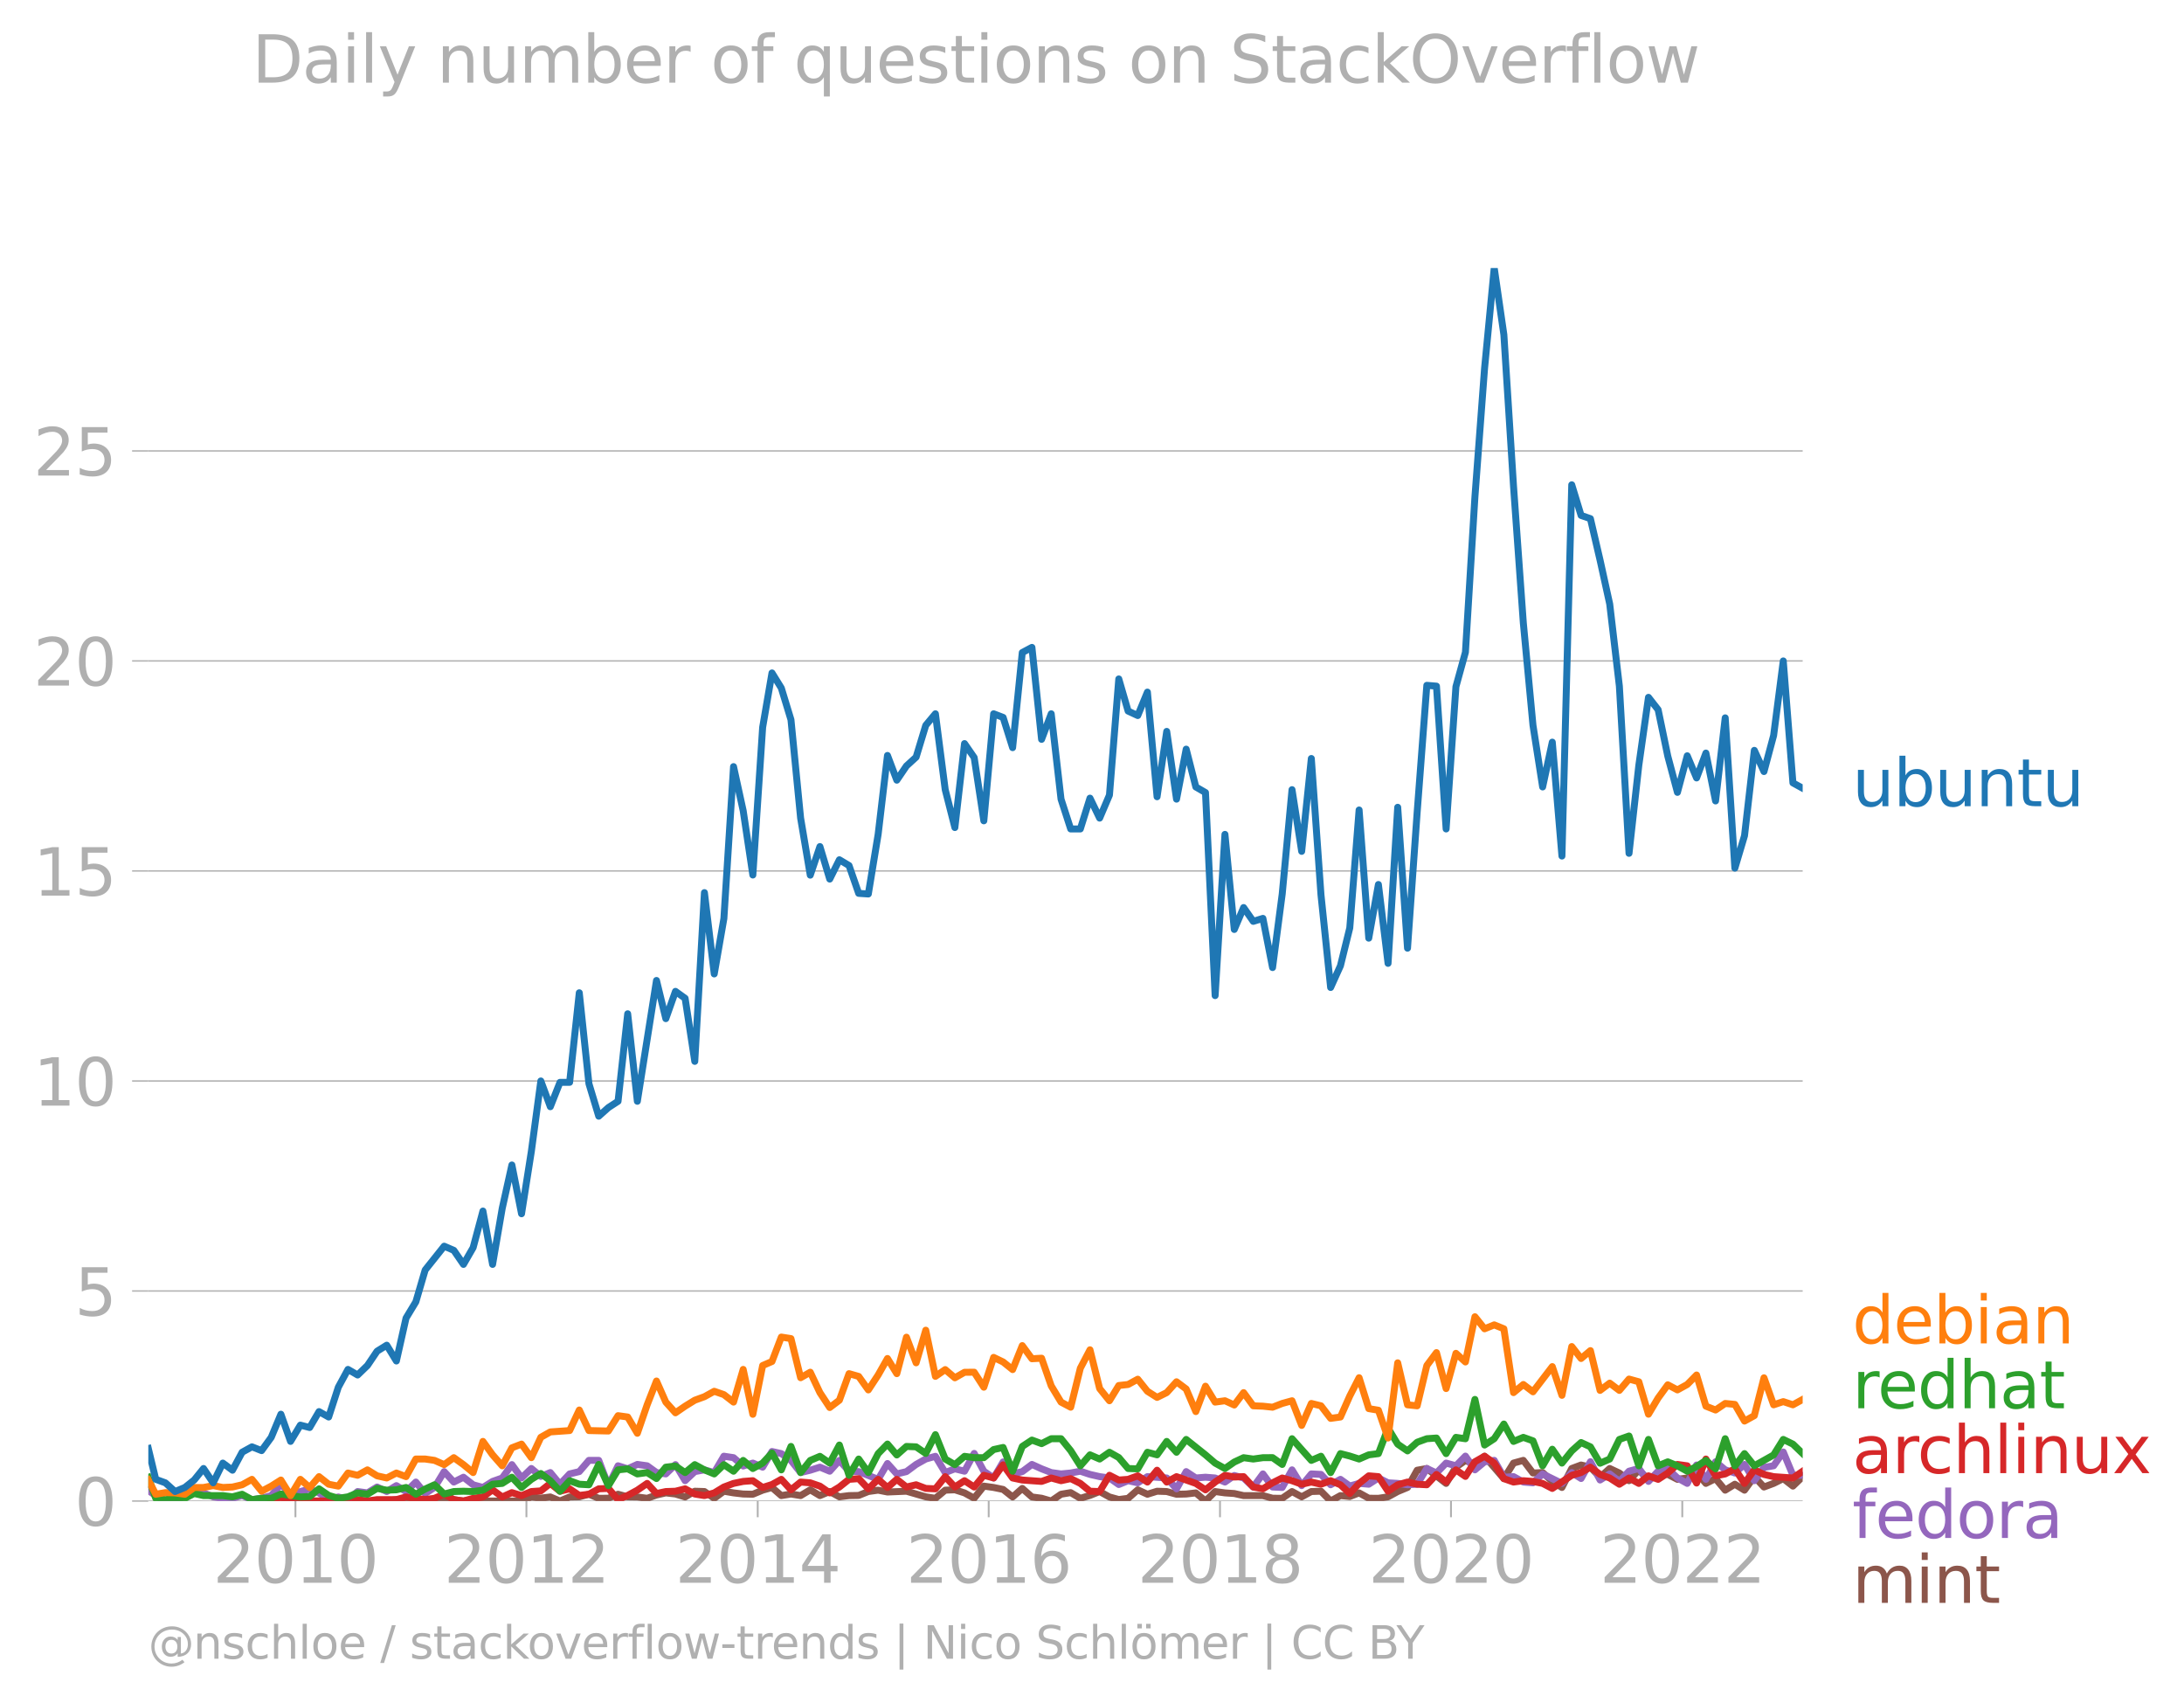 <svg xmlns="http://www.w3.org/2000/svg" xmlns:xlink="http://www.w3.org/1999/xlink" width="628.598" height="489.969" viewBox="0 0 471.449 367.477"><defs><style>*{stroke-linejoin:round;stroke-linecap:butt}</style></defs><g id="figure_1"><path id="patch_1" d="M0 367.477h471.449V0H0v367.477z" style="fill:none"/><g id="axes_1"><path id="patch_2" d="M32.015 323.95h357.12V57.838H32.015V323.95z" style="fill:none"/><g id="matplotlib.axis_1"><g id="xtick_1"><g id="line2d_1"><defs><path id="maae54d89a0" d="M0 0v3.5" style="stroke:#b0b0b0;stroke-width:.4"/></defs><use xlink:href="#maae54d89a0" x="63.776" y="323.95" style="fill:#b0b0b0;stroke:#b0b0b0;stroke-width:.4"/></g><g id="text_1" style="fill:#b0b0b0" transform="matrix(.14 0 0 -.14 45.96 341.588)"><defs><path id="DejaVuSans-32" d="M1228 531h2203V0H469v531q359 372 979 998 621 627 780 809 303 340 423 576 121 236 121 464 0 372-261 606-261 235-680 235-297 0-627-103-329-103-704-313v638q381 153 712 231 332 78 607 78 725 0 1156-363 431-362 431-968 0-288-108-546-107-257-392-607-78-91-497-524-418-433-1181-1211z" transform="scale(.016)"/><path id="DejaVuSans-30" d="M2034 4250q-487 0-733-480-245-479-245-1442 0-959 245-1439 246-480 733-480 491 0 736 480 246 480 246 1439 0 963-246 1442-245 480-736 480zm0 500q785 0 1199-621 414-620 414-1801 0-1178-414-1799Q2819-91 2034-91q-784 0-1198 620-414 621-414 1799 0 1181 414 1801 414 621 1198 621z" transform="scale(.016)"/><path id="DejaVuSans-31" d="M794 531h1031v3560L703 3866v575l1116 225h631V531h1031V0H794v531z" transform="scale(.016)"/></defs><use xlink:href="#DejaVuSans-32"/><use xlink:href="#DejaVuSans-30" x="63.623"/><use xlink:href="#DejaVuSans-31" x="127.246"/><use xlink:href="#DejaVuSans-30" x="190.869"/></g></g><g id="xtick_2"><use xlink:href="#maae54d89a0" id="line2d_2" x="113.637" y="323.95" style="fill:#b0b0b0;stroke:#b0b0b0;stroke-width:.4"/><g id="text_2" style="fill:#b0b0b0" transform="matrix(.14 0 0 -.14 95.822 341.588)"><use xlink:href="#DejaVuSans-32"/><use xlink:href="#DejaVuSans-30" x="63.623"/><use xlink:href="#DejaVuSans-31" x="127.246"/><use xlink:href="#DejaVuSans-32" x="190.869"/></g></g><g id="xtick_3"><use xlink:href="#maae54d89a0" id="line2d_3" x="163.566" y="323.95" style="fill:#b0b0b0;stroke:#b0b0b0;stroke-width:.4"/><g id="text_3" style="fill:#b0b0b0" transform="matrix(.14 0 0 -.14 145.75 341.588)"><defs><path id="DejaVuSans-34" d="M2419 4116 825 1625h1594v2491zm-166 550h794V1625h666v-525h-666V0h-628v1100H313v609l1940 2957z" transform="scale(.016)"/></defs><use xlink:href="#DejaVuSans-32"/><use xlink:href="#DejaVuSans-30" x="63.623"/><use xlink:href="#DejaVuSans-31" x="127.246"/><use xlink:href="#DejaVuSans-34" x="190.869"/></g></g><g id="xtick_4"><use xlink:href="#maae54d89a0" id="line2d_4" x="213.427" y="323.95" style="fill:#b0b0b0;stroke:#b0b0b0;stroke-width:.4"/><g id="text_4" style="fill:#b0b0b0" transform="matrix(.14 0 0 -.14 195.612 341.588)"><defs><path id="DejaVuSans-36" d="M2113 2584q-425 0-674-291-248-290-248-796 0-503 248-796 249-292 674-292t673 292q248 293 248 796 0 506-248 796-248 291-673 291zm1253 1979v-575q-238 112-480 171-242 60-480 60-625 0-955-422-329-422-376-1275 184 272 462 417 279 145 613 145 703 0 1111-427 408-426 408-1160 0-719-425-1154Q2819-91 2113-91q-810 0-1238 620-428 621-428 1799 0 1106 525 1764t1409 658q238 0 480-47t505-140z" transform="scale(.016)"/></defs><use xlink:href="#DejaVuSans-32"/><use xlink:href="#DejaVuSans-30" x="63.623"/><use xlink:href="#DejaVuSans-31" x="127.246"/><use xlink:href="#DejaVuSans-36" x="190.869"/></g></g><g id="xtick_5"><use xlink:href="#maae54d89a0" id="line2d_5" x="263.356" y="323.95" style="fill:#b0b0b0;stroke:#b0b0b0;stroke-width:.4"/><g id="text_5" style="fill:#b0b0b0" transform="matrix(.14 0 0 -.14 245.54 341.588)"><defs><path id="DejaVuSans-38" d="M2034 2216q-450 0-708-241-257-241-257-662 0-422 257-663 258-241 708-241t709 242q260 243 260 662 0 421-258 662-257 241-711 241zm-631 268q-406 100-633 378-226 279-226 679 0 559 398 884 399 325 1092 325 697 0 1094-325t397-884q0-400-227-679-226-278-629-378 456-106 710-416 255-309 255-755 0-679-414-1042Q2806-91 2034-91q-771 0-1186 362-414 363-414 1042 0 446 256 755 257 310 713 416zm-231 997q0-362 226-565 227-203 636-203 407 0 636 203 230 203 230 565 0 363-230 566-229 203-636 203-409 0-636-203-226-203-226-566z" transform="scale(.016)"/></defs><use xlink:href="#DejaVuSans-32"/><use xlink:href="#DejaVuSans-30" x="63.623"/><use xlink:href="#DejaVuSans-31" x="127.246"/><use xlink:href="#DejaVuSans-38" x="190.869"/></g></g><g id="xtick_6"><use xlink:href="#maae54d89a0" id="line2d_6" x="313.217" y="323.95" style="fill:#b0b0b0;stroke:#b0b0b0;stroke-width:.4"/><g id="text_6" style="fill:#b0b0b0" transform="matrix(.14 0 0 -.14 295.402 341.588)"><use xlink:href="#DejaVuSans-32"/><use xlink:href="#DejaVuSans-30" x="63.623"/><use xlink:href="#DejaVuSans-32" x="127.246"/><use xlink:href="#DejaVuSans-30" x="190.869"/></g></g><g id="xtick_7"><use xlink:href="#maae54d89a0" id="line2d_7" x="363.146" y="323.95" style="fill:#b0b0b0;stroke:#b0b0b0;stroke-width:.4"/><g id="text_7" style="fill:#b0b0b0" transform="matrix(.14 0 0 -.14 345.33 341.588)"><use xlink:href="#DejaVuSans-32"/><use xlink:href="#DejaVuSans-30" x="63.623"/><use xlink:href="#DejaVuSans-32" x="127.246"/><use xlink:href="#DejaVuSans-32" x="190.869"/></g></g></g><g id="matplotlib.axis_2"><g id="ytick_1"><path id="line2d_8" d="M32.015 323.95h357.12" clip-path="url(#pebcd84eb5f)" style="fill:none;stroke:#b0b0b0;stroke-width:.3;stroke-linecap:square"/><g id="line2d_9"><defs><path id="m0749d866b3" d="M0 0h-3.5" style="stroke:#b0b0b0;stroke-width:.3"/></defs><use xlink:href="#m0749d866b3" x="32.015" y="323.95" style="fill:#b0b0b0;stroke:#b0b0b0;stroke-width:.3"/></g><use xlink:href="#DejaVuSans-30" id="text_8" style="fill:#b0b0b0" transform="matrix(.14 0 0 -.14 16.108 329.269)"/></g><g id="ytick_2"><path id="line2d_10" d="M32.015 278.623h357.12" clip-path="url(#pebcd84eb5f)" style="fill:none;stroke:#b0b0b0;stroke-width:.3;stroke-linecap:square"/><use xlink:href="#m0749d866b3" id="line2d_11" x="32.015" y="278.623" style="fill:#b0b0b0;stroke:#b0b0b0;stroke-width:.3"/><g id="text_9" style="fill:#b0b0b0" transform="matrix(.14 0 0 -.14 16.108 283.942)"><defs><path id="DejaVuSans-35" d="M691 4666h2478v-532H1269V2991q137 47 274 70 138 23 276 23 781 0 1237-428 457-428 457-1159 0-753-469-1171Q2575-91 1722-91q-294 0-599 50Q819 9 494 109v635q281-153 581-228t634-75q541 0 856 284 316 284 316 772 0 487-316 771-315 285-856 285-253 0-505-56-251-56-513-175v2344z" transform="scale(.016)"/></defs><use xlink:href="#DejaVuSans-35"/></g></g><g id="ytick_3"><path id="line2d_12" d="M32.015 233.296h357.12" clip-path="url(#pebcd84eb5f)" style="fill:none;stroke:#b0b0b0;stroke-width:.3;stroke-linecap:square"/><use xlink:href="#m0749d866b3" id="line2d_13" x="32.015" y="233.296" style="fill:#b0b0b0;stroke:#b0b0b0;stroke-width:.3"/><g id="text_10" style="fill:#b0b0b0" transform="matrix(.14 0 0 -.14 7.2 238.615)"><use xlink:href="#DejaVuSans-31"/><use xlink:href="#DejaVuSans-30" x="63.623"/></g></g><g id="ytick_4"><path id="line2d_14" d="M32.015 187.97h357.12" clip-path="url(#pebcd84eb5f)" style="fill:none;stroke:#b0b0b0;stroke-width:.3;stroke-linecap:square"/><use xlink:href="#m0749d866b3" id="line2d_15" x="32.015" y="187.97" style="fill:#b0b0b0;stroke:#b0b0b0;stroke-width:.3"/><g id="text_11" style="fill:#b0b0b0" transform="matrix(.14 0 0 -.14 7.2 193.288)"><use xlink:href="#DejaVuSans-31"/><use xlink:href="#DejaVuSans-35" x="63.623"/></g></g><g id="ytick_5"><path id="line2d_16" d="M32.015 142.643h357.12" clip-path="url(#pebcd84eb5f)" style="fill:none;stroke:#b0b0b0;stroke-width:.3;stroke-linecap:square"/><use xlink:href="#m0749d866b3" id="line2d_17" x="32.015" y="142.643" style="fill:#b0b0b0;stroke:#b0b0b0;stroke-width:.3"/><g id="text_12" style="fill:#b0b0b0" transform="matrix(.14 0 0 -.14 7.2 147.962)"><use xlink:href="#DejaVuSans-32"/><use xlink:href="#DejaVuSans-30" x="63.623"/></g></g><g id="ytick_6"><path id="line2d_18" d="M32.015 97.316h357.12" clip-path="url(#pebcd84eb5f)" style="fill:none;stroke:#b0b0b0;stroke-width:.3;stroke-linecap:square"/><use xlink:href="#m0749d866b3" id="line2d_19" x="32.015" y="97.316" style="fill:#b0b0b0;stroke:#b0b0b0;stroke-width:.3"/><g id="text_13" style="fill:#b0b0b0" transform="matrix(.14 0 0 -.14 7.2 102.635)"><use xlink:href="#DejaVuSans-32"/><use xlink:href="#DejaVuSans-35" x="63.623"/></g></g></g><path id="line2d_20" d="m56.467 323.95 2.084-.293 2.083-.614 2.083.907h20.764l2.083-.302 2.083.01 2.118.292h6.113l2.083-.293 2.083.293 2.084-.293 2.117.293h8.333l2.117-.877 2.05.252 2.048-.252 2.084.877 2.083-.877 2.083-.03 2.083-.555 2.118.877 2.083-.02 2.083-.857 2.083.555 2.084.03 2.117.292 2.015-.71 2.015-.46 2.083.244 2.083.634 2.084-1.238 2.083.068 2.117 1.462 2.083-1.53 2.084.36 2.083.244 2.083.049 2.117-.878 2.015-.574 2.015 1.744 2.084-.341 2.083.341 2.083-1.248 2.083 1.248 2.118-.877 2.083 1.14 2.083-.263 2.083-.039 2.084-.838 2.117-.293 2.015.397 4.098-.172 4.166 1.208 2.084.322 2.117-1.755 2.083-.078 2.083.663 2.084 1.15 2.083-2.612 2.117.293 2.05.423 2.048 1.624 2.084-1.843 2.083 1.843 2.083.272 2.083.605 2.118-1.462 2.083-.351 2.083 1.228 2.083-.624 2.084-.838 2.117 1.17 2.015.553 2.015-.261 2.083-1.833 2.083.956 2.084-.653 2.083.068 2.117.585 2.083-.05 2.084-.243 2.083 1.755 2.083-2.047 2.118.292 2.014.136 2.015.45h4.167l2.083.564 2.083.02 2.118-1.462 2.083 1.14 2.083-1.14 2.083-.068 2.084 2.115 2.117-1.17 2.015.199 2.015-.784 2.083 1.15 2.083.02 2.083-.322 2.084-1.14 2.117-.877 2.083-3.724 2.084-.37 4.166 3.216 2.117-3.509 2.05-1.442 2.049.857 2.083-1.774 4.166 4.835 2.083-3.353 2.118-.585 2.083 2.73 2.083-.098 2.084 1.91 2.083 1.307 2.117-4.095 2.015-.751 2.015.459 2.083 2.174 2.083-1.882 2.084.975 2.083 1.657 2.117-2.34 2.083 2.194 2.084-1.316 2.083.107 2.083 1.063 2.118-.293 2.014-1.18 2.015 2.35 2.084-1.033 2.083 2.495 2.083-1.286 2.083 1.286 2.118-2.924 2.083 2.242 2.083-.78 2.083-1.033 2.084 1.618 2.117-2.047h0" clip-path="url(#pebcd84eb5f)" style="fill:none;stroke:#8c564b;stroke-width:1.5;stroke-linecap:square"/><path id="line2d_21" d="m32.015 321.683 1.605 1.097 2.083 1.17h2.084l4.132-2.267 2.015.512 2.083.848 2.083.322 2.083-.02 2.084-.565 2.117.877 2.083-.312 2.084-.565 2.083-2.456 2.083 2.164 4.132-1.128 2.015.835 2.083 1.453 2.084-.575 2.083.575 2.083-1.745 2.118.292 2.083-1.267 2.083.975 2.083-1.277 2.083 1.277 2.118-2.047 2.015 2.475 2.015-1.305 2.083-3.422 2.083 2.252 2.083-1.043 2.084 1.628 2.117.585 2.083-1.307 2.083-.74 2.084-2.886 2.083 2.885 2.117-2.047 2.05 1.705 2.048-.827 2.084 2.515 2.083-2.223 2.083-.497 2.083-2.427h2.118l2.083 5.449 2.083-4.28 2.083.654 2.084-.946 2.117.293 2.015 1.451 2.015.303 2.083-2.008 2.083 3.47 2.084-1.959 2.083-.38 2.117.585 2.083-3.529 2.084.312 2.083 1.803 2.083-.633 2.117.877 2.015-3.373 2.015.449 2.084 1.472 2.083 2.622 2.083-.507 2.083-.663 2.118.877 2.083-2.33 2.083 2.33 2.083.088 4.2 1.667 2.016-3.415 2.015 2.245 2.083-.497 2.083-1.55 2.083-1.17 2.084-.584 2.117 3.509 2.083-.81 2.083.517 2.084-3.84 2.083 3.84 2.117 1.462 2.05-3.468 2.048 2.591 2.084-.497 2.083-1.55 2.083.946 2.083.809 2.118.292 2.083-.195 2.083-.39 2.083.692 2.084.478 2.117.292 2.015 1.41 2.015-.825 2.083.458 2.083-1.335 4.167.292 2.117 2.34 2.083-3.714 2.084 1.374 2.083-.165 2.083.165 2.118.878 2.014-1.41 2.015.532 2.084 1.95 2.083-2.827 2.083 2.827 2.083.098 2.118-3.802 2.083 3.402 2.083-2.525 2.083.107 2.084 2.233 2.117-1.17 2.015 1.441 2.015-.564 2.083.176 2.083-1.346 2.083 1.043 2.084.127 2.117.293 2.083-.117 2.084-3.393 2.083.975 2.083-2.144 2.117.585 2.05-2.088 2.049 2.965 2.083-1.735 2.083-.312 2.083 3.636 2.083-.127 2.118 1.17 2.083.165 2.083-1.92 4.167 2.047 2.117-2.34 2.015 1.285 2.015-3.624 2.083 3.948 2.083-1.316 2.084 1.618 2.083-2.203 2.117-.585 2.083 2.788 2.084-2.203 2.083-.516 2.083 1.978 2.118 1.17 2.014-3.968 2.015 3.09 2.084-3.781 2.083 1.735 2.083.682 2.083-1.852 2.118 3.51 2.083-2.866 2.083-.351 2.083-2.973 2.084 5.02h2.117" clip-path="url(#pebcd84eb5f)" style="fill:none;stroke:#9467bd;stroke-width:1.5;stroke-linecap:square"/><path id="line2d_22" d="m58.55 323.95 2.084-.302 2.083.01 2.117.292h6.113l2.084-.585 2.083.585 2.083-.293 2.118.293 2.083-.302h4.166l2.083-.575 4.133.553 2.015-.261 2.083-.926 2.083 1.218 2.083.293 2.084-.585 2.117-.292 2.083-1.54 2.083 1.54 2.084-.936 2.083.643 2.117-.877 2.05-.141 2.048-1.614 2.084 1.687 2.083-.517 2.083 1.423 2.083-.253 2.118-1.17 2.083-.088 2.083 2.427 2.083-.916 2.084-1.13 2.117-1.463 2.015 2.183 2.015-.428 2.083-.068 2.083-.517 2.084 1.12 2.083.342 2.117-.585 2.083-1.267 2.084-.78 2.083-.429 2.083-.156 2.117 1.463 2.015-.638 2.015-1.117 2.084 2.261 2.083-1.676 2.083.165 2.083.712 2.118 1.462 2.083-1.267 2.083-1.657 2.083-.156 2.084 2.203 2.117-2.047 2.015 1.765 2.015-1.765 2.083 1.657 2.083-.487 2.083.79 2.084.087 2.117-2.632 2.083 2.242 2.083-1.365 2.084 1.365 2.083-2.534 2.117.584 2.05-2.843 2.048 2.843 2.084.44 4.166.301 2.083-.74 2.118.584 2.083-.448 2.083 1.033 2.083 1.687 2.084.068 2.117-3.51 2.015 1.024 2.015-.146 2.083-.76 2.083 1.345 2.084-2.554 2.083 2.554 2.117-1.17 4.167 1.462 2.083 1.384 2.083-1.676 2.118-1.462 2.014.376 2.015-.084 2.084 2.242 2.083.39 2.083-1.297 2.083-1.043 2.118.585 2.083.76 2.083-.467 2.083.468 2.084-.76 2.117.877 2.015 1.89 2.015-2.183 2.083-1.637 2.083.175 2.083 3.149 2.084-1.394 2.117-.585 2.083.468 2.084.117 2.083-2.233 2.083 1.648 2.117-2.632 2.05 1.412 2.049-3.167 2.083-1.189 2.083 1.482 2.083 3.353 2.083.74 2.118-.292 2.083.156 2.083.43 2.084 1.081 4.2-2.836 2.015-.596 2.015-1.159 2.083 1.57 2.083.77 2.084 1.345 2.083-1.346 2.117 1.17 2.083-1.637 2.084.76 2.083-1.365 2.083-1.852 2.118.293 2.014 3.718 2.015-5.18 2.084 3.626 2.083-.41 2.083-1.101 2.083 3.148 2.118-2.924 2.083.984 2.083.478 4.167.292 2.117-1.462h0" clip-path="url(#pebcd84eb5f)" style="fill:none;stroke:#d62728;stroke-width:1.5;stroke-linecap:square"/><g id="text_14" style="fill:#1f77b4" transform="matrix(.14 0 0 -.14 399.849 173.994)"><defs><path id="DejaVuSans-75" d="M544 1381v2119h575V1403q0-497 193-746 194-248 582-248 465 0 735 297 271 297 271 810v1984h575V0h-575v538q-209-319-486-474-276-155-642-155-603 0-916 375-312 375-312 1097zm1447 2203z" transform="scale(.016)"/><path id="DejaVuSans-62" d="M3116 1747q0 634-261 995t-717 361q-457 0-718-361t-261-995q0-634 261-995t718-361q456 0 717 361t261 995zM1159 2969q182 312 458 463 277 152 661 152 638 0 1036-506 399-506 399-1331T3314 415Q2916-91 2278-91q-384 0-661 152-276 152-458 464V0H581v4863h578V2969z" transform="scale(.016)"/><path id="DejaVuSans-6e" d="M3513 2113V0h-575v2094q0 497-194 743-194 247-581 247-466 0-735-297-269-296-269-809V0H581v3500h578v-544q207 316 486 472 280 156 646 156 603 0 912-373 310-373 310-1098z" transform="scale(.016)"/><path id="DejaVuSans-74" d="M1172 4494v-994h1184v-447H1172V1153q0-428 117-550t477-122h590V0h-590q-666 0-919 248-253 249-253 905v1900H172v447h422v994h578z" transform="scale(.016)"/></defs><use xlink:href="#DejaVuSans-75"/><use xlink:href="#DejaVuSans-62" x="63.379"/><use xlink:href="#DejaVuSans-75" x="126.855"/><use xlink:href="#DejaVuSans-6e" x="190.234"/><use xlink:href="#DejaVuSans-74" x="253.613"/><use xlink:href="#DejaVuSans-75" x="292.822"/></g><g id="text_15" style="fill:#ff7f0e" transform="matrix(.14 0 0 -.14 399.849 289.929)"><defs><path id="DejaVuSans-64" d="M2906 2969v1894h575V0h-575v525q-181-312-458-464-276-152-664-152-634 0-1033 506-398 507-398 1332t398 1331q399 506 1033 506 388 0 664-152 277-151 458-463zM947 1747q0-634 261-995t717-361q456 0 718 361 263 361 263 995t-263 995q-262 361-718 361t-717-361q-261-361-261-995z" transform="scale(.016)"/><path id="DejaVuSans-65" d="M3597 1894v-281H953q38-594 358-905t892-311q331 0 642 81t618 244V178Q3153 47 2828-22t-659-69q-838 0-1327 487-489 488-489 1320 0 859 464 1363 464 505 1252 505 706 0 1117-455 411-454 411-1235zm-575 169q-6 471-264 752-258 282-683 282-481 0-770-272t-333-766l2050 4z" transform="scale(.016)"/><path id="DejaVuSans-69" d="M603 3500h575V0H603v3500zm0 1363h575v-729H603v729z" transform="scale(.016)"/><path id="DejaVuSans-61" d="M2194 1759q-697 0-966-159t-269-544q0-306 202-486 202-179 548-179 479 0 768 339t289 901v128h-572zm1147 238V0h-575v531q-197-318-491-470T1556-91q-537 0-855 302-317 302-317 808 0 590 395 890 396 300 1180 300h807v57q0 397-261 614t-733 217q-300 0-585-72-284-72-546-216v532q315 122 612 182 297 61 578 61 760 0 1135-394 375-393 375-1193z" transform="scale(.016)"/></defs><use xlink:href="#DejaVuSans-64"/><use xlink:href="#DejaVuSans-65" x="63.477"/><use xlink:href="#DejaVuSans-62" x="125"/><use xlink:href="#DejaVuSans-69" x="188.477"/><use xlink:href="#DejaVuSans-61" x="216.26"/><use xlink:href="#DejaVuSans-6e" x="277.539"/></g><g id="text_16" style="fill:#2ca02c" transform="matrix(.14 0 0 -.14 399.849 303.929)"><defs><path id="DejaVuSans-72" d="M2631 2963q-97 56-211 82-114 27-251 27-488 0-749-317t-261-911V0H581v3500h578v-544q182 319 472 473 291 155 707 155 59 0 131-8 72-7 159-23l3-590z" transform="scale(.016)"/><path id="DejaVuSans-68" d="M3513 2113V0h-575v2094q0 497-194 743-194 247-581 247-466 0-735-297-269-296-269-809V0H581v4863h578V2956q207 316 486 472 280 156 646 156 603 0 912-373 310-373 310-1098z" transform="scale(.016)"/></defs><use xlink:href="#DejaVuSans-72"/><use xlink:href="#DejaVuSans-65" x="38.863"/><use xlink:href="#DejaVuSans-64" x="100.387"/><use xlink:href="#DejaVuSans-68" x="163.863"/><use xlink:href="#DejaVuSans-61" x="227.242"/><use xlink:href="#DejaVuSans-74" x="288.521"/></g><g id="text_17" style="fill:#d62728" transform="matrix(.14 0 0 -.14 399.849 317.929)"><defs><path id="DejaVuSans-63" d="M3122 3366v-538q-244 135-489 202t-495 67q-560 0-870-355-309-354-309-995t309-996q310-354 870-354 250 0 495 67t489 202V134Q2881 22 2623-34q-257-57-548-57-791 0-1257 497-465 497-465 1341 0 856 470 1346 471 491 1290 491 265 0 518-55 253-54 491-163z" transform="scale(.016)"/><path id="DejaVuSans-6c" d="M603 4863h575V0H603v4863z" transform="scale(.016)"/><path id="DejaVuSans-78" d="M3513 3500 2247 1797 3578 0h-678L1881 1375 863 0H184l1360 1831L300 3500h678l928-1247 928 1247h679z" transform="scale(.016)"/></defs><use xlink:href="#DejaVuSans-61"/><use xlink:href="#DejaVuSans-72" x="61.279"/><use xlink:href="#DejaVuSans-63" x="100.143"/><use xlink:href="#DejaVuSans-68" x="155.123"/><use xlink:href="#DejaVuSans-6c" x="218.502"/><use xlink:href="#DejaVuSans-69" x="246.285"/><use xlink:href="#DejaVuSans-6e" x="274.068"/><use xlink:href="#DejaVuSans-75" x="337.447"/><use xlink:href="#DejaVuSans-78" x="400.826"/></g><g id="text_18" style="fill:#9467bd" transform="matrix(.14 0 0 -.14 399.849 331.929)"><defs><path id="DejaVuSans-66" d="M2375 4863v-479h-550q-309 0-430-125-120-125-120-450v-309h947v-447h-947V0H697v3053H147v447h550v244q0 584 272 851 272 268 862 268h544z" transform="scale(.016)"/><path id="DejaVuSans-6f" d="M1959 3097q-462 0-731-361t-269-989q0-628 267-989 268-361 733-361 460 0 728 362 269 363 269 988 0 622-269 986-268 364-728 364zm0 487q750 0 1178-488 429-487 429-1349 0-859-429-1349Q2709-91 1959-91q-753 0-1180 489-426 490-426 1349 0 862 426 1349 427 488 1180 488z" transform="scale(.016)"/></defs><use xlink:href="#DejaVuSans-66"/><use xlink:href="#DejaVuSans-65" x="35.205"/><use xlink:href="#DejaVuSans-64" x="96.729"/><use xlink:href="#DejaVuSans-6f" x="160.205"/><use xlink:href="#DejaVuSans-72" x="221.387"/><use xlink:href="#DejaVuSans-61" x="262.5"/></g><g id="text_19" style="fill:#8c564b" transform="matrix(.14 0 0 -.14 399.849 345.929)"><defs><path id="DejaVuSans-6d" d="M3328 2828q216 388 516 572t706 184q547 0 844-383 297-382 297-1088V0h-578v2094q0 503-179 746-178 244-543 244-447 0-707-297-259-296-259-809V0h-578v2094q0 506-178 748t-550 242q-441 0-701-298-259-298-259-808V0H581v3500h578v-544q197 322 472 475t653 153q382 0 649-194 267-193 395-562z" transform="scale(.016)"/></defs><use xlink:href="#DejaVuSans-6d"/><use xlink:href="#DejaVuSans-69" x="97.412"/><use xlink:href="#DejaVuSans-6e" x="125.195"/><use xlink:href="#DejaVuSans-74" x="188.574"/></g><g id="text_20" style="fill:#b0b0b0" transform="matrix(.097 0 0 -.097 32.015 357.986)"><defs><path id="DejaVuSans-40" d="M2381 1678q0-447 222-702 222-254 610-254 384 0 604 256 221 256 221 700 0 438-225 695-225 258-607 258-378 0-602-256-223-256-223-697zm1703-934q-187-241-429-355t-564-114q-538 0-874 389t-336 1014q0 625 337 1015 338 391 873 391 322 0 565-117 244-117 428-354v409h447V722q457 69 714 417 258 349 258 902 0 334-99 628-98 294-298 544-325 409-792 626t-1017 217q-384 0-738-102-353-101-653-301-490-319-767-836-276-517-276-1120 0-497 179-932 180-434 521-765 328-325 759-495 431-171 922-171 403 0 792 136t714 389l281-347q-390-303-851-464t-936-161q-578 0-1091 205-512 205-912 595Q841 78 631 592q-209 514-209 1105 0 569 212 1084 213 516 607 907 403 396 931 607t1119 211q662 0 1229-272 568-271 952-771 234-307 357-666 124-359 124-744 0-822-497-1297T4084 263v481z" transform="scale(.016)"/><path id="DejaVuSans-73" d="M2834 3397v-544q-243 125-506 187-262 63-544 63-428 0-642-131t-214-394q0-200 153-314t616-217l197-44q612-131 870-370t258-667q0-488-386-773Q2250-91 1575-91q-281 0-586 55T347 128v594q319-166 628-249 309-82 613-82 406 0 624 139 219 139 219 392 0 234-158 359-157 125-692 241l-200 47q-534 112-772 345-237 233-237 639 0 494 350 762 350 269 994 269 318 0 599-47 282-46 519-140z" transform="scale(.016)"/><path id="DejaVuSans-2f" d="M1625 4666h531L531-594H0l1625 5260z" transform="scale(.016)"/><path id="DejaVuSans-6b" d="M581 4863h578V1991l1716 1509h734L1753 1863 3688 0h-750L1159 1709V0H581v4863z" transform="scale(.016)"/><path id="DejaVuSans-76" d="M191 3500h609L1894 563l1094 2937h609L2284 0h-781L191 3500z" transform="scale(.016)"/><path id="DejaVuSans-77" d="M269 3500h575l719-2731 715 2731h678l719-2731 716 2731h575L4050 0h-678l-753 2869L1863 0h-679L269 3500z" transform="scale(.016)"/><path id="DejaVuSans-2d" d="M313 2009h1684v-512H313v512z" transform="scale(.016)"/><path id="DejaVuSans-7c" d="M1344 4891v-6400H813v6400h531z" transform="scale(.016)"/><path id="DejaVuSans-4e" d="M628 4666h850L3547 763v3903h612V0h-850L1241 3903V0H628v4666z" transform="scale(.016)"/><path id="DejaVuSans-53" d="M3425 4513v-616q-359 172-678 256-319 85-616 85-515 0-795-200t-280-569q0-310 186-468 186-157 705-254l381-78q706-135 1042-474t336-907q0-679-455-1029Q2797-91 1919-91q-331 0-705 75-373 75-773 222v650q384-215 753-325 369-109 725-109 540 0 834 212 294 213 294 607 0 343-211 537t-692 291l-385 75q-706 140-1022 440-315 300-315 835 0 619 436 975t1201 356q329 0 669-60 341-59 697-177z" transform="scale(.016)"/><path id="DejaVuSans-f6" d="M1959 3097q-462 0-731-361t-269-989q0-628 267-989 268-361 733-361 460 0 728 362 269 363 269 988 0 622-269 986-268 364-728 364zm0 487q750 0 1178-488 429-487 429-1349 0-859-429-1349Q2709-91 1959-91q-753 0-1180 489-426 490-426 1349 0 862 426 1349 427 488 1180 488zm295 1266h634v-631h-634v631zm-1222 0h634v-631h-634v631z" transform="scale(.016)"/><path id="DejaVuSans-43" d="M4122 4306v-665q-319 297-680 443-361 147-767 147-800 0-1225-489t-425-1414q0-922 425-1411t1225-489q406 0 767 147t680 444V359q-331-225-702-338-370-112-782-112-1060 0-1670 648-609 649-609 1771 0 1125 609 1773 610 649 1670 649 418 0 788-111 371-111 696-333z" transform="scale(.016)"/><path id="DejaVuSans-42" d="M1259 2228V519h1013q509 0 754 211 246 211 246 645 0 438-246 645-245 208-754 208H1259zm0 1919V2741h935q462 0 688 173 227 174 227 530 0 353-227 528-226 175-688 175h-935zm-631 519h1613q722 0 1112-300 391-300 391-853 0-429-200-682t-588-315q466-100 724-418 258-317 258-792 0-625-425-966Q3088 0 2303 0H628v4666z" transform="scale(.016)"/><path id="DejaVuSans-59" d="M-13 4666h679l1293-1919 1285 1919h678L2272 2222V0h-634v2222L-13 4666z" transform="scale(.016)"/></defs><use xlink:href="#DejaVuSans-40"/><use xlink:href="#DejaVuSans-6e" x="100"/><use xlink:href="#DejaVuSans-73" x="163.379"/><use xlink:href="#DejaVuSans-63" x="215.479"/><use xlink:href="#DejaVuSans-68" x="270.459"/><use xlink:href="#DejaVuSans-6c" x="333.838"/><use xlink:href="#DejaVuSans-6f" x="361.621"/><use xlink:href="#DejaVuSans-65" x="422.803"/><use xlink:href="#DejaVuSans-20" x="484.326"/><use xlink:href="#DejaVuSans-2f" x="516.113"/><use xlink:href="#DejaVuSans-20" x="549.805"/><use xlink:href="#DejaVuSans-73" x="581.592"/><use xlink:href="#DejaVuSans-74" x="633.691"/><use xlink:href="#DejaVuSans-61" x="672.9"/><use xlink:href="#DejaVuSans-63" x="734.18"/><use xlink:href="#DejaVuSans-6b" x="789.16"/><use xlink:href="#DejaVuSans-6f" x="843.445"/><use xlink:href="#DejaVuSans-76" x="904.627"/><use xlink:href="#DejaVuSans-65" x="963.807"/><use xlink:href="#DejaVuSans-72" x="1025.33"/><use xlink:href="#DejaVuSans-66" x="1066.443"/><use xlink:href="#DejaVuSans-6c" x="1101.648"/><use xlink:href="#DejaVuSans-6f" x="1129.432"/><use xlink:href="#DejaVuSans-77" x="1190.613"/><use xlink:href="#DejaVuSans-2d" x="1272.4"/><use xlink:href="#DejaVuSans-74" x="1308.484"/><use xlink:href="#DejaVuSans-72" x="1347.693"/><use xlink:href="#DejaVuSans-65" x="1386.557"/><use xlink:href="#DejaVuSans-6e" x="1448.08"/><use xlink:href="#DejaVuSans-64" x="1511.459"/><use xlink:href="#DejaVuSans-73" x="1574.936"/><use xlink:href="#DejaVuSans-20" x="1627.035"/><use xlink:href="#DejaVuSans-7c" x="1658.822"/><use xlink:href="#DejaVuSans-20" x="1692.514"/><use xlink:href="#DejaVuSans-4e" x="1724.301"/><use xlink:href="#DejaVuSans-69" x="1799.105"/><use xlink:href="#DejaVuSans-63" x="1826.889"/><use xlink:href="#DejaVuSans-6f" x="1881.869"/><use xlink:href="#DejaVuSans-20" x="1943.051"/><use xlink:href="#DejaVuSans-53" x="1974.838"/><use xlink:href="#DejaVuSans-63" x="2038.314"/><use xlink:href="#DejaVuSans-68" x="2093.295"/><use xlink:href="#DejaVuSans-6c" x="2156.674"/><use xlink:href="#DejaVuSans-f6" x="2184.457"/><use xlink:href="#DejaVuSans-6d" x="2245.639"/><use xlink:href="#DejaVuSans-65" x="2343.051"/><use xlink:href="#DejaVuSans-72" x="2404.574"/><use xlink:href="#DejaVuSans-20" x="2445.688"/><use xlink:href="#DejaVuSans-7c" x="2477.475"/><use xlink:href="#DejaVuSans-20" x="2511.166"/><use xlink:href="#DejaVuSans-43" x="2542.953"/><use xlink:href="#DejaVuSans-43" x="2612.777"/><use xlink:href="#DejaVuSans-20" x="2682.602"/><use xlink:href="#DejaVuSans-42" x="2714.389"/><use xlink:href="#DejaVuSans-59" x="2777.492"/></g><g id="text_21" style="fill:#b0b0b0" transform="matrix(.14 0 0 -.14 54.43 17.838)"><defs><path id="DejaVuSans-44" d="M1259 4147V519h763q966 0 1414 437 448 438 448 1382 0 937-448 1373t-1414 436h-763zm-631 519h1297q1356 0 1990-564 635-564 635-1764 0-1207-638-1773Q3275 0 1925 0H628v4666z" transform="scale(.016)"/><path id="DejaVuSans-79" d="M2059-325q-243-625-475-815-231-191-618-191H506v481h338q237 0 368 113 132 112 291 531l103 262L191 3500h609L1894 763l1094 2737h609L2059-325z" transform="scale(.016)"/><path id="DejaVuSans-71" d="M947 1747q0-634 261-995t717-361q456 0 718 361 263 361 263 995t-263 995q-262 361-718 361t-717-361q-261-361-261-995zM2906 525q-181-312-458-464-276-152-664-152-634 0-1033 506-398 507-398 1332t398 1331q399 506 1033 506 388 0 664-152 277-151 458-463v531h575v-4831h-575V525z" transform="scale(.016)"/><path id="DejaVuSans-4f" d="M2522 4238q-688 0-1093-513-404-512-404-1397 0-881 404-1394 405-512 1093-512 687 0 1089 512 402 513 402 1394 0 885-402 1397-402 513-1089 513zm0 512q981 0 1568-658 588-658 588-1764 0-1103-588-1761Q3503-91 2522-91q-984 0-1574 656-589 657-589 1763t589 1764q590 658 1574 658z" transform="scale(.016)"/></defs><use xlink:href="#DejaVuSans-44"/><use xlink:href="#DejaVuSans-61" x="77.002"/><use xlink:href="#DejaVuSans-69" x="138.281"/><use xlink:href="#DejaVuSans-6c" x="166.064"/><use xlink:href="#DejaVuSans-79" x="193.848"/><use xlink:href="#DejaVuSans-20" x="253.027"/><use xlink:href="#DejaVuSans-6e" x="284.814"/><use xlink:href="#DejaVuSans-75" x="348.193"/><use xlink:href="#DejaVuSans-6d" x="411.572"/><use xlink:href="#DejaVuSans-62" x="508.984"/><use xlink:href="#DejaVuSans-65" x="572.461"/><use xlink:href="#DejaVuSans-72" x="633.984"/><use xlink:href="#DejaVuSans-20" x="675.098"/><use xlink:href="#DejaVuSans-6f" x="706.885"/><use xlink:href="#DejaVuSans-66" x="768.066"/><use xlink:href="#DejaVuSans-20" x="803.271"/><use xlink:href="#DejaVuSans-71" x="835.059"/><use xlink:href="#DejaVuSans-75" x="898.535"/><use xlink:href="#DejaVuSans-65" x="961.914"/><use xlink:href="#DejaVuSans-73" x="1023.438"/><use xlink:href="#DejaVuSans-74" x="1075.537"/><use xlink:href="#DejaVuSans-69" x="1114.746"/><use xlink:href="#DejaVuSans-6f" x="1142.529"/><use xlink:href="#DejaVuSans-6e" x="1203.711"/><use xlink:href="#DejaVuSans-73" x="1267.09"/><use xlink:href="#DejaVuSans-20" x="1319.189"/><use xlink:href="#DejaVuSans-6f" x="1350.977"/><use xlink:href="#DejaVuSans-6e" x="1412.158"/><use xlink:href="#DejaVuSans-20" x="1475.537"/><use xlink:href="#DejaVuSans-53" x="1507.324"/><use xlink:href="#DejaVuSans-74" x="1570.801"/><use xlink:href="#DejaVuSans-61" x="1610.01"/><use xlink:href="#DejaVuSans-63" x="1671.289"/><use xlink:href="#DejaVuSans-6b" x="1726.27"/><use xlink:href="#DejaVuSans-4f" x="1784.18"/><use xlink:href="#DejaVuSans-76" x="1862.891"/><use xlink:href="#DejaVuSans-65" x="1922.07"/><use xlink:href="#DejaVuSans-72" x="1983.594"/><use xlink:href="#DejaVuSans-66" x="2024.707"/><use xlink:href="#DejaVuSans-6c" x="2059.912"/><use xlink:href="#DejaVuSans-6f" x="2087.695"/><use xlink:href="#DejaVuSans-77" x="2148.877"/></g><path id="line2d_23" d="m32.015 318.85 1.605 4.515 2.083.283 2.084-.283h2.117l2.015-1.034 2.015.45H48.1l2.083.262 2.084-.555 2.117 1.17 2.083-.313 2.084.02 2.083-.926 4.2.634 2.015-.094 2.015-1.661 2.083 1.423 2.084.624 2.083-.322 2.083-.848 2.118.293 2.083-1.258 2.083.38 2.083-.078 2.083-.506 2.118 1.462 2.015-1.128 2.015-.92 2.083 1.999 2.083-.536 2.083-.068 2.084.068 2.117-.293 2.083-1.286 2.083-.176 2.084-1.335 2.083 2.213 2.117-1.755 2.05-1.26 2.048 1.552 2.084 2.272 2.083-2.272 2.083.76 2.083.118 2.118-4.387 2.083 4.572 2.083-3.402 2.083-.224 2.084 1.101 2.117-.292 2.015 1.284 2.015-2.454 2.083-.244 2.083 1.414 2.084-1.716 2.083 1.13 2.117.878 2.083-2.008 2.084 1.423 2.083-2.33 2.083 1.745 2.117-1.17 2.015-2.172 2.015 3.635 2.084-5.06 2.083 5.645 2.083-2.622 2.083-.887 2.118 1.462 2.083-3.9 2.083 6.532 2.083-3.51 2.084 2.925 2.117-4.094 2.015-2.068 2.015 2.36 2.083-1.842 2.083.088 2.083 1.423 2.084-4.055 2.117 5.263 2.083 1.21 2.083-1.794 2.084.282 2.083.01 2.117-1.755 2.05-.453 2.048 5.132 2.084-5.351 2.083-1.375 2.083.77 2.083-1.062h2.118l2.083 2.573 2.083 3.276 2.083-2.37 2.084.907 2.117-1.462 2.015 1.139 2.015 2.37 2.083.069 2.083-3.578 2.084.556 2.083-2.895 2.117 2.34 2.083-2.769 4.167 3.324 2.083 1.784 2.118 1.17 2.014-1.4 2.015-.94 2.084.292 2.083-.292 2.083-.01 2.083 1.472 2.118-5.556 4.166 4.679 2.083-.897 2.084 3.529 2.117-4.094 2.015.522 2.015.647 2.083-.906 2.083-.263 2.083-5.478 2.084 3.43 2.117 1.463 2.083-1.872 2.084-.76 2.083-.146 2.083 3.363 2.117-3.51 2.05.303 2.049-8.49 2.083 9.845 2.083-1.365 2.083-3.168 2.083 3.753 2.118-.877 2.083.75 2.083 5.39 2.084-3.577 2.083 2.993 2.117-2.632 2.015-1.807 2.015.93 2.083 3.538 2.083-.907 2.084-4.23 2.083-.74 2.117 6.433 2.083-5.693 2.084 5.693 2.083-.858 2.083.858 2.118 1.17 2.014-1.014 2.015-1.326 2.084 1.823 2.083-6.502 2.083 5.897 2.083-2.68 2.118 2.632 4.166-2.34 2.083-3.353 2.084 1.014 2.117 2.047h0" clip-path="url(#pebcd84eb5f)" style="fill:none;stroke:#2ca02c;stroke-width:1.5;stroke-linecap:square"/><path id="line2d_24" d="m32.015 319.417 1.605 3.07 2.083-.35 2.084.058 2.117.293 2.015-1.452 2.015-.01 2.083-.4 2.083.4 2.083-.098 2.084-.487 2.117-1.17 2.083 2.564 2.084-1.102 2.083-1.316 2.083 3.363 2.117-3.51 2.015 1.766 2.015-2.35 2.083 1.638 2.084.41 2.083-2.828 2.083.488 2.118-1.17 2.083 1.287 2.083.467 2.083-1.072 2.083.78 2.118-3.802h2.015l2.015.293 2.083.916 2.083-1.501 2.083 1.501 2.084 1.716 2.117-6.726 2.083 2.895 2.083 2.369 2.084-3.88 2.083-.8 2.117 2.925 2.05-4.397 2.048-1.16 4.167-.292 2.083-4.435 2.083 4.435 4.2.098 2.084-3.314 2.083.292 2.084 3.51 2.117-6.142 2.015-5.138 2.015 4.553 2.083 2.31 2.083-1.432 2.084-1.287 2.083-.76 2.117-1.17 2.083.721 2.084 1.618 2.083-7.057 2.083 9.69 2.117-10.528 2.015-.867 2.015-5.274 2.084.331 2.083 8.442 2.083-1.19 2.083 4.406 2.118 3.217 2.083-1.579 2.083-5.732 2.083.595 2.084 2.914 2.117-3.216 2.015-3.562 2.015 3.27 2.083-7.867 2.083 5.527 2.083-7.038 2.084 9.962 2.117-1.462 2.083 1.774 2.083-1.19 2.084-.019 2.083 3.237 2.117-6.434 2.05.988 2.048 1.644 2.084-5.176 2.083 2.837 2.083-.117 2.083 5.965 2.118 3.51 2.083 1.1 2.083-8.411 2.083-3.977 2.084 8.363 2.117 2.632 2.015-3.29 2.015-.22 2.083-1.14 2.083 2.603 2.084 1.326 2.083-1.034 2.117-2.34 2.083 1.56 2.084 4.874 2.083-5.478 2.083 3.431 2.118-.292 2.014.919 2.015-2.674 2.084 2.847 2.083.078 2.083.224 2.083-.81 2.118-.584 2.083 5.322 2.083-4.737 2.083.507 2.084 2.71 2.117-.293 2.015-4.533 2.015-3.947 2.083 6.667 2.083.351 2.083 5.995 2.084-16.23 2.117 9.065 2.083.215 2.084-8.695 2.083-2.788 2.083 7.76 2.117-7.604 2.05 1.865 2.049-9.76 2.083 2.602 2.083-.848 2.083.848 2.083 13.773 2.118-1.754 2.083 1.579 4.167-5.44 2.083 6.2 2.117-10.527 2.015 2.58 2.015-1.703 2.083 8.588 2.083-1.57 2.084 1.57 2.083-2.447 2.117.585 2.083 6.999 2.084-3.49 2.083-2.856 2.083 1.101 2.118-1.17 2.014-2.046 2.015 6.726 2.084.828 2.083-1.413 2.083.204 2.083 3.597 2.118-1.17 2.083-8.168 2.083 5.83 2.083-.693 2.084.692 2.117-1.17h0" clip-path="url(#pebcd84eb5f)" style="fill:none;stroke:#ff7f0e;stroke-width:1.5;stroke-linecap:square"/><path id="line2d_25" d="m32.015 312.618 1.605 6.653 2.083.75 2.084 1.882 2.117-.877 2.015-1.609 2.015-2.486 2.083 3.09 2.083-4.26 2.083 1.54 2.084-3.879 2.117-1.17 2.083.82 2.084-2.866 2.083-4.991 2.083 5.868 2.117-3.51 2.015.512 2.015-3.436 2.083 1.17 2.084-6.433 2.083-3.841 2.083 1.209 2.118-2.047 2.083-3.09 2.083-1.297 2.083 3.412 2.083-9.26 2.118-3.51 2.015-6.872 4.098-5.137 2.083.897 2.083 3.032 2.084-3.617 2.117-7.895 2.083 11.512 2.083-12.097 2.084-9.358 2.083 10.527 2.117-13.451 2.05-15.207 2.048 5.556 2.084-5.254 2.083-.01 2.083-19.329 2.083 19.622 2.118 7.018 2.083-1.861 2.083-1.355 2.083-18.891 2.084 18.89 4.132-26.078 2.015 8.24 2.083-5.887 2.083 1.501 2.084 13.608 2.083-36.418 2.117 17.546 2.083-11.95 2.084-32.792 2.083 9.524 2.083 13.87 2.117-31.874 2.015-11.74 2.015 3.26 2.084 6.842 2.083 21.23 2.083 12.312 2.083-6.17 2.118 7.018 2.083-4.172 2.083 1.248 2.083 6.004 2.084.137 2.117-12.867 2.015-17.034 2.015 5.337 2.083-3.07 2.083-1.902 2.083-6.862 2.084-2.495 2.117 16.376 2.083 8.178 2.083-18.121 2.084 3.012 2.083 13.657 2.117-23.102 2.05.786 2.048 6.524 2.084-20.528 2.083-1.112 2.083 19.847 2.083-5.517 2.118 18.423 2.083 6.433h2.083l2.083-6.648 2.084 4.309 2.117-4.972 2.015-25.065 2.015 6.935 2.083.965 2.083-5.06 2.084 22.586 2.083-14.105 2.117 14.622 2.083-10.791 2.084 8.159 2.083 1.209 2.083 43.825 2.118-34.8 2.014 20.523 2.015-4.73 2.084 2.982 2.083-.643 2.083 10.615 2.083-15.88 2.118-22.516 2.083 13.315 2.083-20.041 2.083 29.409 2.084 20.012 2.117-4.68 2.015-8.167 2.015-25.462 2.083 27.664 2.083-11.58 2.083 17.02 2.084-33.689 2.117 30.413 2.083-29.36 2.084-27.372 2.083.176 2.083 30.822 2.117-30.705 2.05-7.432 2.049-33.508 2.083-27.772 2.083-21.65 2.083 14.398 2.083 32.684 2.118 29.536 2.083 22.088 2.083 13.296 2.084-9.67 2.083 24.584 2.117-80.126 2.015 6.61 2.015.7 2.083 8.949 2.083 9.475 2.084 17.72 2.083 36.087 2.117-19.008 2.083-14.66 2.084 2.67 2.083 10.02 2.083 7.819 2.118-7.896 2.014 4.783 2.015-5.368 2.084 10.333 2.083-17.936 2.083 32.44 2.083-6.999 2.118-18.423 2.083 4.572 2.083-7.789 2.083-16.083 2.084 26.319 2.117 1.17h0" clip-path="url(#pebcd84eb5f)" style="fill:none;stroke:#1f77b4;stroke-width:1.5;stroke-linecap:square"/></g></g><defs><clipPath id="pebcd84eb5f"><path d="M32.015 57.838h357.12V323.95H32.015z"/></clipPath></defs></svg>